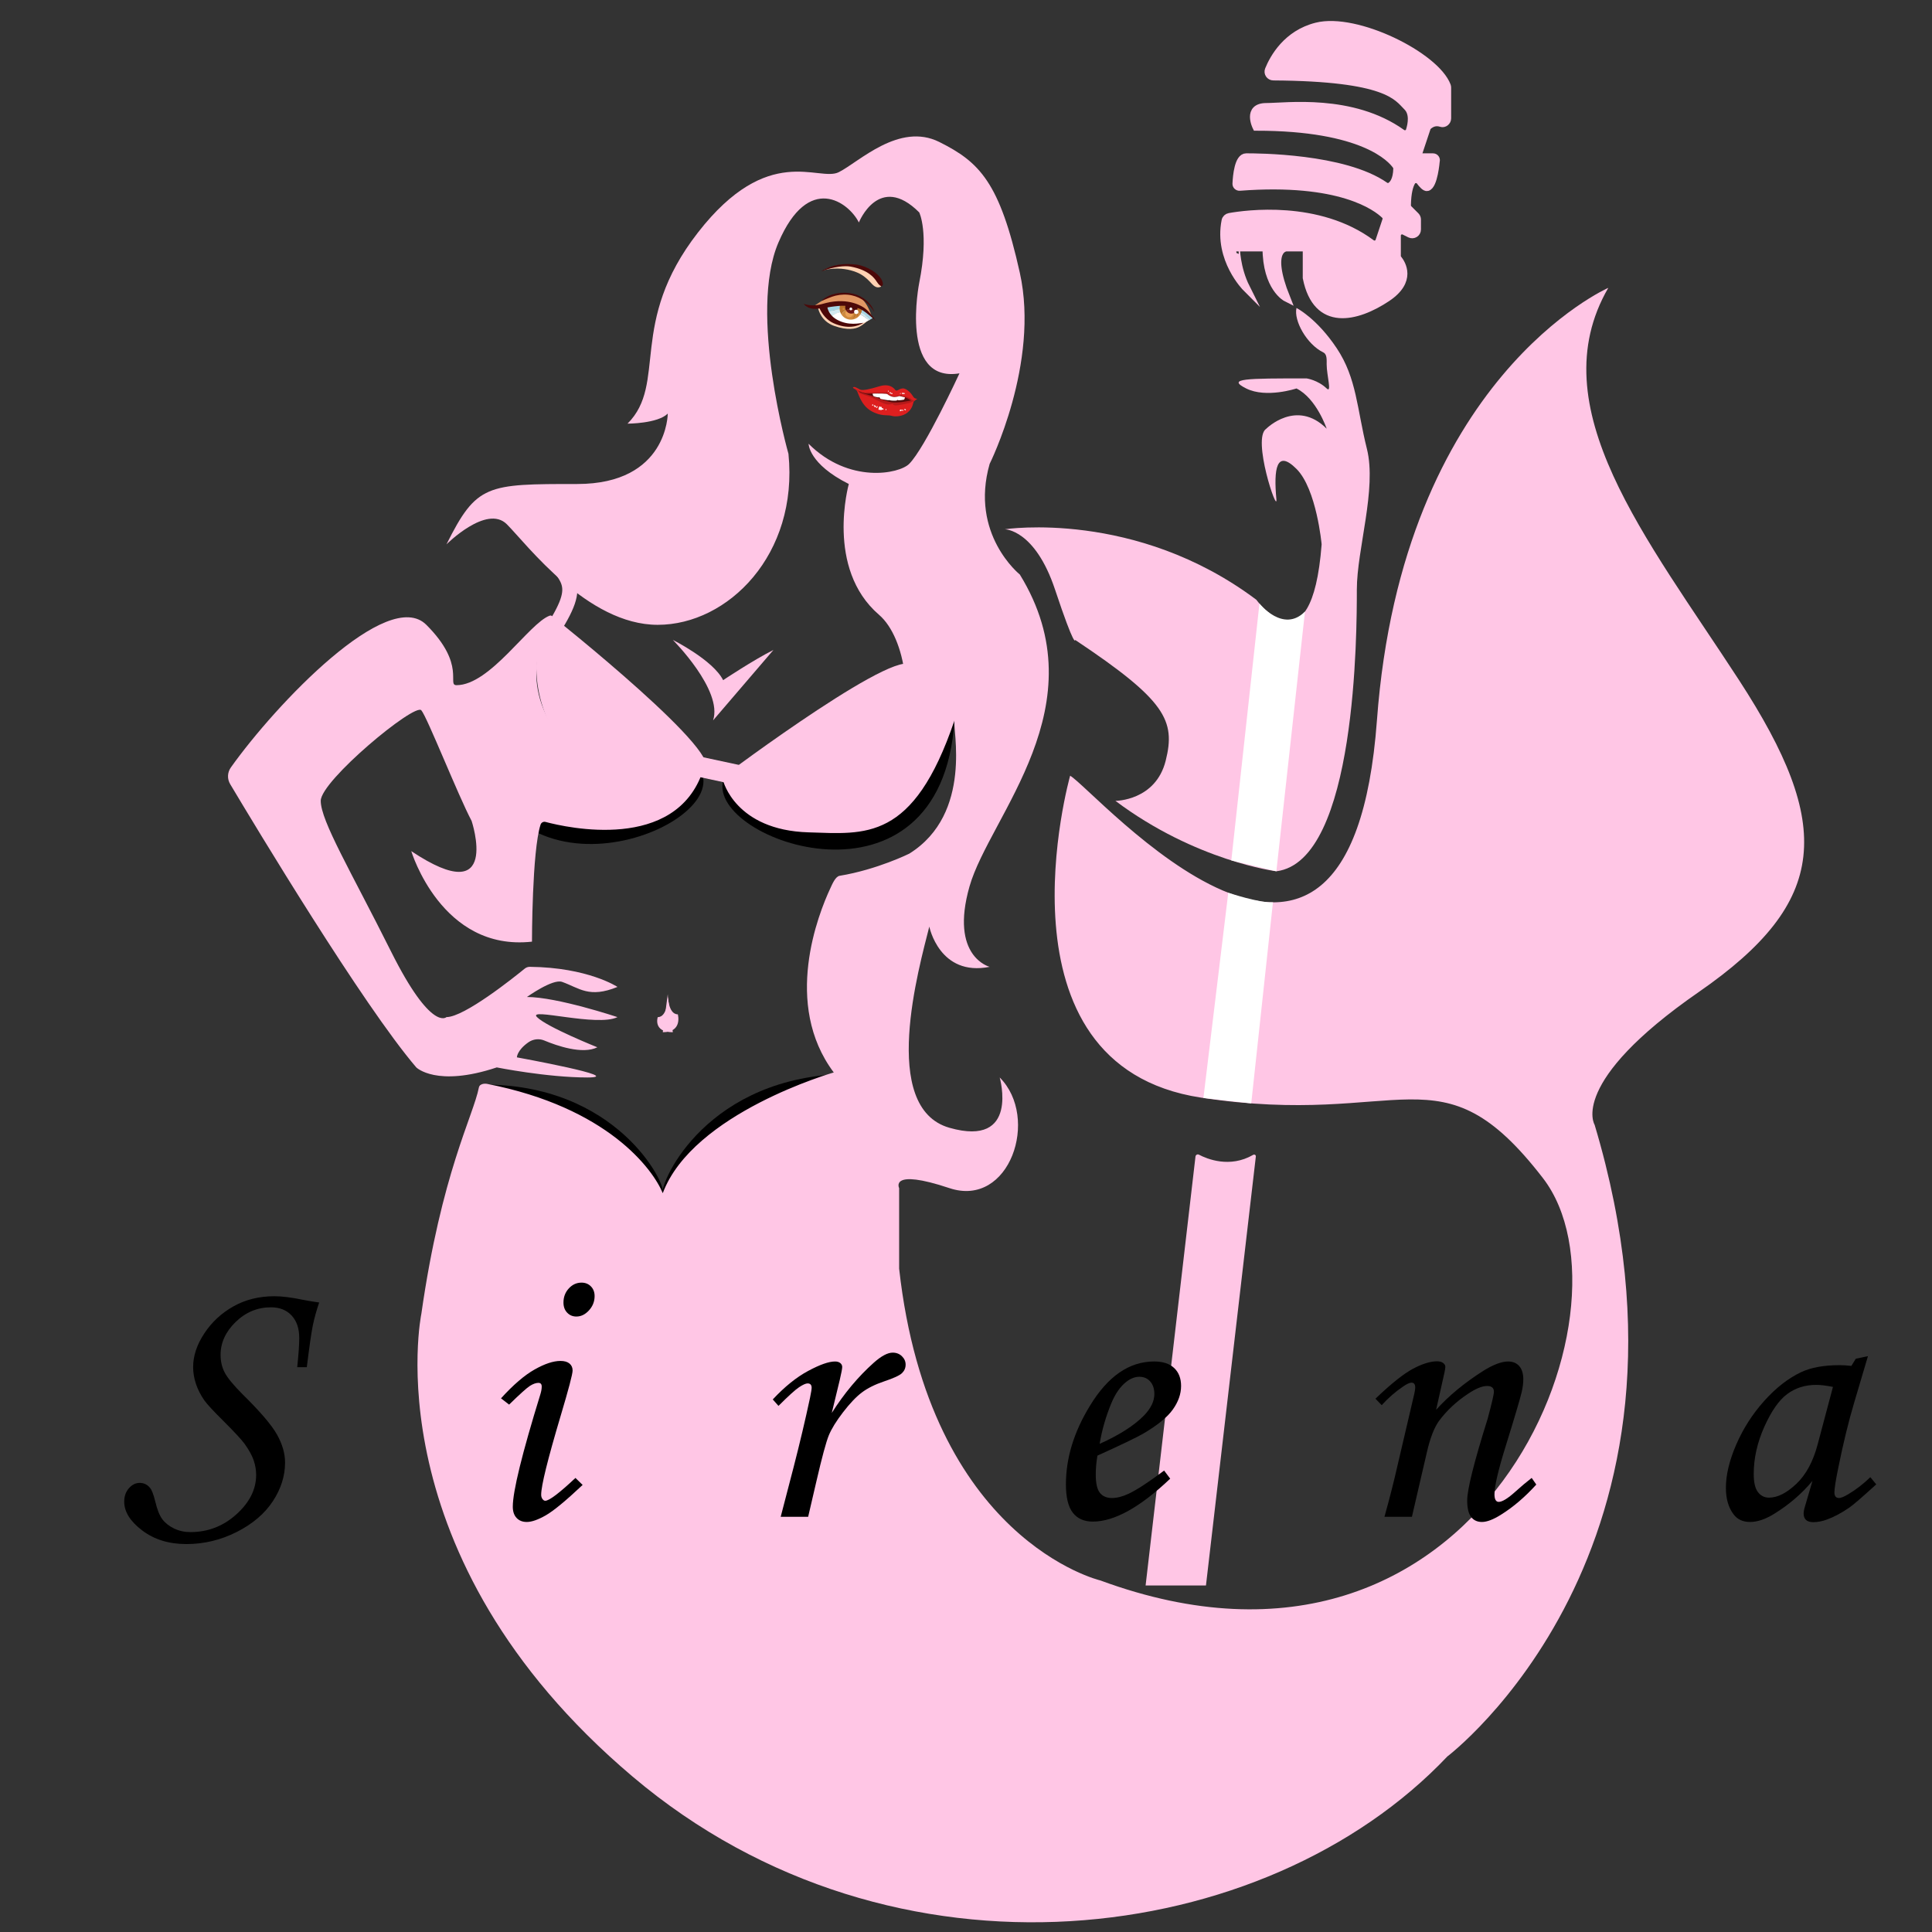 <?xml version="1.0" encoding="utf-8"?>
<!-- Generator: Adobe Illustrator 24.2.3, SVG Export Plug-In . SVG Version: 6.00 Build 0)  -->
<!DOCTYPE svg PUBLIC "-//W3C//DTD SVG 1.1//EN" "http://www.w3.org/Graphics/SVG/1.1/DTD/svg11.dtd">
<svg version="1.1" id="Слой_1" xmlns:x="http://ns.adobe.com/Extensibility/1.0/" xmlns:i="http://ns.adobe.com/AdobeIllustrator/10.0/" xmlns:graph="http://ns.adobe.com/Graphs/1.0/"
	 xmlns="http://www.w3.org/2000/svg" xmlns:xlink="http://www.w3.org/1999/xlink" x="0px" y="0px" viewBox="0 0 256 256"
	 style="enable-background:new 0 0 256 256;" xml:space="preserve">
<rect x="0" y="0" width="256" height="256" fill="#333333" stroke="none"/>
<style type="text/css">
	.st0{fill:#FFC6E5;}
	.st1{fill:#FFFFFF;}
	.st2{fill:#FFC6E5;stroke:#FFC6E5;stroke-miterlimit:10;}
	.st3{fill:#DD1F1F;}
	.st4{fill:#B61A1A;}
	.st5{fill:#550C0C;}
	.st6{fill:#FFD2B3;}
	.st7{fill:#E29764;}
	.st8{fill:#A5D6E5;}
	.st9{opacity:0.5;fill:#A5D6E5;enable-background:new    ;}
	.st10{fill:#CE893E;}
	.st11{fill:#BA732B;}
	.st12{fill:#EAA157;}
	.st13{fill:#4C0808;}
	.st14{fill:#6D1818;}
	.st15{opacity:0.5;fill:#EAA157;enable-background:new    ;}
	.st16{fill:none;stroke:#FFC6E5;stroke-width:2;stroke-miterlimit:10;}
</style>
<path d="M87.822,158.1c0.57-1.066-6.038-14.621-24.128-14.38"/>
<path d="M87.801,158.387c-0.644-1.023,4.992-15.011,23.054-16.046"/>
<path d="M95.819,103.453c-2.058,7.935,28.9,18.991,30.656-7.997"/>
<path d="M93.118,102.754c2.036,7.941-28.952,18.911-30.633-8.082"/>
<path class="st0" d="M95.819,103.453c0,0,1.611,6.551,11.31,6.838c7.515,0.222,13.888,1.269,19.345-14.835
	c-0.306,0.903,2.523,12.341-5.984,17.654c0,0-4.251,2.115-9.238,2.939
	c-0.566,0.094-0.99,1.143-1.233,1.663c-1.582,3.386-6.335,15.334,0.46,24.394
	c0,0-18.66,5.331-22.659,15.994c-1.316-3.19-7.313-11.362-23.27-14.48
	c-0.431-0.084-1.008,0.034-1.092,0.465c-0.739,3.784-4.962,11.35-7.627,30.01
	c0,0-6.664,31.989,27.99,61.311s83.97,22.659,107.961-2.666c0,0,36.36-27.457,19.513-83.703
	c0,0-3.519-5.598,13.808-17.594c17.327-11.996,17.828-22.092,5.331-41.319
	c-12.212-18.788-26.48-36.161-17.327-51.981c0,0-27.305,11.943-30.656,57.313
	c-3.58,48.478-37.395,9.162-40.652,7.331c0,0-10.839,38.345,17.327,42.651
	c26.888,4.111,31.666-7.021,45.317,10.663c13.358,17.305-7.997,71.974-58.646,53.314
	c0,0-22.659-5.331-26.657-41.319v-10.663c0,0-1.333-2.666,6.664,0s11.996-9.33,6.664-14.661
	c0,0,2.666,9.33-6.664,6.664s-3.999-21.326-2.666-26.657c0,0,1.333,6.664,7.997,5.331
	c0,0-5.331-1.333-2.666-10.663c2.666-9.33,17.327-23.991,6.664-41.319c0,0-6.664-5.331-3.999-14.661
	c0,0,6.664-13.329,3.999-25.324c-2.666-11.996-5.331-14.661-10.663-17.327
	c-5.331-2.666-10.663,2.666-13.329,3.999c-2.666,1.333-9.33-3.999-18.66,7.997
	s-3.999,19.993-9.33,25.324c0,0,3.999,0,5.331-1.333c0,0,0,9.33-11.996,9.33s-13.329,0-17.327,7.997
	c0,0,5.331-5.331,7.997-2.666c2.666,2.666,10.663,13.329,19.993,13.329s18.66-9.33,17.327-22.659
	c0,0-5.331-18.66-1.333-27.99s9.33-5.331,10.663-2.666c0,0,2.666-6.664,7.997-1.333
	c0,0,1.333,2.666,0,9.33c0,0-2.666,13.329,5.331,11.996c0,0-4.557,9.888-6.664,11.996
	c-1.333,1.333-7.997,2.666-13.329-2.666c0,0,0,2.666,5.331,5.331c0,0-3.147,11.182,3.999,17.327
	c7.129,6.131,5.363,35.574-22.074,20.322c-0.356-0.198-0.784-0.224-1.155-0.058
	c-2.344,1.044-11.42,4.389-18.089-2.937c-6.771-7.437-3.44-14.474-1.924-16.645
	c0.198-0.283-0.073-0.681-0.397-0.562c-2.738,1-7.868,9.21-12.34,9.21
	c-1.333,0,1.333-2.666-3.999-7.997c-5.1-5.1-19.957,10.534-25.904,18.901
	c-0.467,0.658-0.502,1.515-0.089,2.208c3.248,5.446,17.595,29.294,24.661,37.536
	c0,0,2.666,2.666,10.663,0c0,0,6.664,1.333,11.996,1.333c5.331,0-9.33-2.666-9.33-2.666
	s0-0.915,1.516-1.987c0.617-0.436,1.416-0.537,2.112-0.246c1.66,0.694,5.07,1.882,7.034,0.9
	c0,0-6.664-2.666-7.997-3.999c-1.333-1.333,7.997,1.333,10.663,0c0,0-7.997-2.666-11.996-2.666
	c0,0,3.41-2.449,4.665-1.999c2.306,0.826,3.565,2.197,7.331,0.666c0,0-3.87-2.58-11.609-2.664
	c-0.243-0.003-0.484,0.079-0.673,0.233c-1.45,1.183-8.012,6.429-10.377,6.429
	c0,0-1.999,1.999-7.331-8.664s-9.33-17.327-9.33-19.993c0-2.666,12.455-13.002,13.329-11.996
	c0.77,0.887,4.899,11.345,6.664,14.661c0,0,3.999,11.996-7.997,3.999c0,0,3.999,13.329,15.994,11.996
	c0,0,0-11.997,1.138-15.503c0.091-0.28,0.379-0.435,0.663-0.359c2.794,0.745,17.25,4.026,20.857-6.796"
	/>
<path class="st0" d="M94.486,95.456c1.333-3.999-5.331-10.663-5.331-10.663s5.331,2.666,6.664,5.331
	c0,0,3.999-2.666,6.664-3.999L94.486,95.456z"/>
<path class="st0" d="M88.488,132.11c0,0,0,2.666-1.333,2.666c0,0-0.666,1.999,1.999,1.999"/>
<path class="st0" d="M88.482,131.739c0,0-0,2.666,1.333,2.666c0,0,0.673,2.37-1.993,2.37"/>
<path class="st0" d="M133.139,70.132c0,0,17.327-2.666,33.321,9.33c0,0,7.331,9.996,8.664-7.331
	c0,0-0.666-7.331-3.332-9.996c-2.666-2.666-3.034,0.017-2.666,3.999
	c0.203,2.193-3.295-8.098-1.333-9.33c0,0,3.999-3.999,7.997,0c0,0-1.333-3.999-3.999-5.331
	c0,0-3.999,1.333-6.664,0c-2.666-1.333,0-1.333,7.997-1.333c0,0,1.485,0.205,2.666,1.333
	c0.724,0.692,0-1.76,0-3.195c0-0.558,0.07-1.328-0.432-1.573c-2.223-1.084-3.952-4.237-3.567-5.896
	c0,0,2.666,1.333,5.331,5.331c2.666,3.999,2.666,7.997,3.999,13.329s-1.333,13.329-1.333,18.66
	c0,5.331,0,35.987-10.663,37.32c0,0-10.663-1.333-21.326-9.33c0,0,5.331,0,6.664-5.331
	c1.333-5.331,0-7.997-11.996-15.994c0,0,0,1.333-2.666-6.664
	C137.137,70.132,133.139,70.132,133.139,70.132z"/>
<path class="st0" d="M151.799,210.082l6.608-56.831c0.026-0.223,0.26-0.354,0.459-0.249
	c1.064,0.561,4.084,1.817,7.185,0.022c0.169-0.098,0.377,0.025,0.354,0.218l-6.609,56.84H151.799z"/>
<path class="st1" d="M165.796,146.203l2.877-26.643c-1.785,0.113-5.921-1.268-5.921-1.268l-3.293,27.195
	L165.796,146.203z"/>
<path class="st1" d="M169.126,115.449l3.79-34.415c-2.874,2.905-6.033-1.055-6.033-1.055l-3.728,34.029
	L169.126,115.449z"/>
<path class="st2" d="M165.127,38.143c0,0-3.783-3.783-2.763-8.895c0.053-0.266,0.27-0.473,0.538-0.52
	c2.155-0.386,11.778-1.729,18.821,3.508c0.365,0.271,0.882,0.126,1.026-0.305l0.915-2.746
	c0.08-0.24,0.022-0.501-0.159-0.677c-1.134-1.101-5.945-4.743-19.232-3.731
	c-0.254,0.019-0.477-0.178-0.465-0.433c0.048-1.057,0.272-3.527,1.32-3.527
	c1.312,0,12.952,0,18.402,3.812c0.212,0.148,0.487,0.169,0.705,0.03
	c0.37-0.235,0.841-0.824,0.882-2.297c0.004-0.14-0.034-0.284-0.113-0.399
	c-0.652-0.945-4.348-5.144-18.544-5.144c0,0-1.333-2.666,1.333-2.666
	c2.575,0,11.366-1.243,17.968,3.475c0.365,0.261,0.883,0.116,1.018-0.311
	c0.285-0.896,0.531-2.306-0.327-3.164c-1.307-1.307-2.613-3.894-17.729-3.995
	c-0.471-0.003-0.795-0.475-0.617-0.911c0.643-1.582,2.398-4.768,6.351-5.756
	c5.277-1.319,15.778,3.891,17.284,7.875c0.031,0.083,0.043,0.168,0.043,0.256v4.058
	c0,0.435-0.42,0.778-0.833,0.64c-0.5-0.167-1.166-0.167-1.833,0.5l-1.333,3.999h2.099
	c0.279,0,0.475,0.273,0.387,0.537c0,0-0.266,3.252-1.154,3.461c-0.267,0.063-0.673-0.397-0.968-0.794
	c-0.28-0.377-0.855-0.345-1.094,0.06c-0.295,0.501-0.573,1.42-0.602,3.107
	c-0.003,0.18,0.07,0.365,0.197,0.492l0.94,0.94c0.124,0.124,0.193,0.292,0.193,0.467v1.324
	c0,0.491-0.517,0.81-0.956,0.591l-0.754-0.377c-0.439-0.22-0.956,0.1-0.956,0.591v2.686
	c0,0.148,0.045,0.287,0.138,0.402c0.491,0.61,1.952,2.892-1.471,5.174
	c-3.999,2.666-9.33,3.999-10.663-2.666v-3.999h-2.666c0,0-2.666,0,0,6.664c0,0-2.666-1.333-2.666-6.664
	h-3.999C163.794,32.812,163.794,35.477,165.127,38.143z"/>
<path class="st3" d="M118.63,51.678c0,0-0.559-0.96-2.072-0.502c-1.499,0.453-2.153,0.547-2.47,0.477
	c-0.317-0.07-0.791-0.476-1.013-0.353c-0.222,0.123,0.293,0.213,0.473,0.494
	c0.18,0.281,0.522,1.854,1.847,2.643c1.324,0.789,2.25,0.502,2.725,0.658
	c0.474,0.156,1.471,0.099,2.112-0.414c0.796-0.637,0.732-1.359,0.854-1.485
	c0.122-0.126,0.33-0.251,0.429-0.322c0.098-0.071-0.309,0.049-0.528-0.342
	c-0.218-0.391-0.856-1.101-1.382-1.063C119.076,51.508,118.871,51.918,118.63,51.678z"/>
<path class="st4" d="M113.176,51.377c0,0,0.808,0.626,1.435,0.647c0.627,0.021,2.449-0.014,2.684-0.032
	c0.234-0.018,0.074-0.251,0.234-0.018c0.16,0.234,0.612,0.518,0.972,0.507
	c0.36-0.011,0.877-0.097,0.964-0.185c0.087-0.088-0.025,0.143,0.142,0.172
	c0.167,0.029,0.812,0.112,1.145,0.42c0.333,0.308,0.415,0.087,0.415,0.087s0.037,0.118-0.339,0.298
	c-0.375,0.18-2.021,0.495-2.241,0.442c-0.22-0.053-0.283-0.185-0.339-0.193
	c-0.056-0.008-0.454,0.217-1.136-0.064c-0.681-0.281-1.556-0.771-1.88-0.886
	c-0.324-0.115-1.221-0.395-1.358-0.511c-0.137-0.117-0.247-0.312-0.279-0.332
	C113.562,51.708,113.194,51.475,113.176,51.377z"/>
<path class="st5" d="M113.853,51.847c0,0,0.672,0.338,1.176,0.323c0.504-0.015,2.435-0.075,2.568,0.066
	c0.133,0.141,0.603,0.405,0.996,0.368c0.393-0.037,0.551-0.119,0.551-0.119
	s0.808,0.133,1.094,0.3c0.286,0.167,0.482,0.275,0.482,0.275s-1.807,0.418-2.704,0.219
	c-0.897-0.2-2.263-0.746-2.562-0.843C115.158,52.339,113.784,51.997,113.853,51.847z"/>
<path class="st1" d="M116.335,52.654c0.166,0.036,0.182-0.056,0.182-0.056s0.09,0.252,0.218,0.273
	c0.128,0.02,0.651,0.128,0.883,0.154c0.232,0.026,0.206-0.03,0.206-0.03
	c0.02,0.092,0.612,0.107,0.843,0.096c0.231-0.011,0.27-0.113,0.27-0.113
	s0.014,0.045,0.111,0.062c0.097,0.017,0.713-0.059,0.755-0.096c0.026-0.023,0.077-0.174,0.112-0.286
	c-0.343-0.103-0.77-0.173-0.77-0.173s-0.158,0.082-0.551,0.119
	c-0.393,0.037-0.863-0.227-0.996-0.368c-0.1-0.105-1.207-0.098-1.969-0.082
	c0.012,0.089,0.03,0.189,0.061,0.258C115.756,52.564,116.17,52.618,116.335,52.654z"/>
<path class="st1" d="M117.754,51.826c-0.006-0.028-0.008-0.057-0.01-0.085
	c-0.001-0.015-0.022-0.018-0.028-0.005c-0.013,0.029-0.024,0.057-0.032,0.088
	c-0.011,0.039-0.003,0.061,0.02,0.092c0.014,0.019,0.048,0.015,0.052-0.012
	c0.001-0.011,0.005-0.021,0.007-0.032C117.764,51.855,117.757,51.842,117.754,51.826z"/>
<path class="st1" d="M118.251,52.096c-0.007-0.013-0.026-0.018-0.039-0.012
	c-0.025,0.011-0.05,0.018-0.077,0.022c-0.033,0.005-0.036-0.019-0.043-0.049
	c-0.005-0.025-0.035-0.049-0.059-0.028c-0.011,0.009-0.023,0.012-0.036,0.012
	c-0.003-0.037-0.012-0.072-0.024-0.113c-0.008-0.029-0.055-0.018-0.05,0.012
	c0.009,0.048-0.015,0.099-0.025,0.145c-0.009,0.045,0.042,0.073,0.077,0.05
	c0.011-0.008,0.027-0.014,0.043-0.02c0.005,0.032,0.021,0.06,0.055,0.076
	c0.044,0.02,0.089-0.004,0.13-0.027c0.002,0.014,0.003,0.03,0.006,0.042
	c0.006,0.026,0.039,0.019,0.05,0.002C118.282,52.171,118.269,52.131,118.251,52.096z"/>
<path class="st1" d="M119.347,52.088c-0.007-0.022-0.035-0.024-0.049-0.009
	c-0.022,0.024-0.06,0.067-0.035,0.106c0.01,0.016,0.032,0.023,0.05,0.016
	C119.349,52.185,119.358,52.122,119.347,52.088z"/>
<path class="st1" d="M119.829,52.072c-0.038-0.013-0.074-0.003-0.109,0.009
	c-0.012-0.021-0.04-0.032-0.063-0.023c-0.026,0.011-0.052,0.012-0.078,0.016
	c-0.007-0.006-0.017-0.01-0.028-0.013c-0.015-0.022-0.053-0.004-0.054,0.024
	c-0,0.009,0.002,0.016,0.004,0.024c-0.025,0.038,0.015,0.1,0.059,0.077
	c0.015-0.008,0.031-0.012,0.048-0.016c0.006,0.029,0.035,0.055,0.064,0.049
	c0.031-0.007,0.059-0.016,0.088-0.028c0.041-0.016,0.063,0.002,0.103,0.006
	c0.015,0.001,0.032-0.007,0.033-0.024C119.901,52.122,119.876,52.088,119.829,52.072z"/>
<path class="st1" d="M117.078,54.184c-0.023-0.062-0.081-0.075-0.138-0.071
	c-0.003-0.005-0.005-0.01-0.009-0.015c-0.02-0.029-0.052-0.039-0.082-0.032
	c-0.001-0.008-0.003-0.017-0.005-0.025c-0.002-0.006-0.005-0.011-0.009-0.015
	c0.001-0.005,0.002-0.01,0.002-0.015c0.018-0.108-0.106-0.152-0.176-0.083
	c-0.014,0.014-0.026,0.03-0.038,0.046c0.004-0.011,0.008-0.021,0.013-0.031
	c0.035-0.071-0.068-0.141-0.114-0.075c-0.069,0.099-0.091,0.212-0.12,0.328
	c-0.011,0.042,0.017,0.089,0.053,0.106c0.08,0.037,0.14,0.012,0.191-0.037
	c-0.016,0.069,0.068,0.112,0.126,0.08c0.032-0.017,0.053-0.045,0.076-0.072
	c0.015,0.01,0.034,0.016,0.052,0.012c0.044-0.009,0.099,0.006,0.138-0.015
	C117.07,54.254,117.092,54.222,117.078,54.184z"/>
<path class="st1" d="M117.467,54.282c0.013-0.019,0.006-0.051-0.018-0.055
	c-0.005-0.006-0.012-0.012-0.021-0.015c-0.04-0.015-0.076-0-0.098,0.038
	c-0.011,0.02-0.007,0.048,0.005,0.066c0.017,0.025,0.046,0.031,0.074,0.023
	c0.011-0.003,0.02-0.01,0.027-0.018c0.009-0.007,0.015-0.015,0.018-0.025
	C117.46,54.291,117.464,54.287,117.467,54.282z"/>
<path class="st1" d="M119.689,54.365c0.002-0.025-0.013-0.043-0.033-0.045
	c-0.003-0.005-0.006-0.009-0.009-0.014c-0.01-0.015-0.035-0.022-0.049-0.008
	c-0.049,0.046-0.117,0.01-0.172,0.005c-0.022-0.002-0.043,0.002-0.063,0.009
	c0-0.005,0-0.011,0-0.016c0-0.046-0.072-0.058-0.087-0.015
	c-0.016,0.045-0.031,0.089-0.045,0.135c-0.016,0.054,0.061,0.104,0.102,0.066
	c0.022-0.021,0.042-0.044,0.068-0.059c0.027-0.015,0.032-0.01,0.061-0.005
	c0.039,0.006,0.069-0.026,0.1-0.045c-0.001,0.003-0.001,0.006-0.002,0.009
	c-0.016,0.068,0.084,0.098,0.113,0.036C119.682,54.398,119.686,54.387,119.689,54.365z"/>
<path class="st1" d="M120.002,54.237c0.002,0.002,0.004,0.003,0.007,0.005
	c-0.007-0.005-0.013-0.009-0.02-0.014c-0.019-0.006-0.023-0.008-0.014-0.004
	c-0.008-0.003-0.016-0.006-0.025-0.008l-0-0c0.012,0.003-0.003-0.003-0.001-0.001
	c-0.005-0.004-0.015-0.014-0.01-0.008c-0.023-0.026-0.057-0.037-0.088-0.015
	c-0.03,0.022-0.033,0.059-0.016,0.09c0.016,0.029,0.038,0.052,0.065,0.069
	c0.02,0.013,0.042,0.013,0.065,0.013c0.023-0,0.044-0.02,0.057-0.033
	C120.055,54.299,120.048,54.248,120.002,54.237z"/>
<path class="st1" d="M116.19,53.844c-0.012,0.025-0.023,0.05-0.037,0.074
	c-0.014,0.024-0.028,0.045-0.035,0.072c-0.016,0.062,0.068,0.094,0.105,0.05
	c0.018-0.021,0.025-0.046,0.034-0.072c0.009-0.026,0.02-0.052,0.03-0.077
	C116.314,53.825,116.222,53.78,116.19,53.844z"/>
<path class="st1" d="M116.077,53.862c0-0.002,0.001-0.005,0-0.007
	c0-0,0-0,0-0.001c-0,0-0,0-0,0
	c-0.003-0.027-0.035-0.047-0.063-0.03c-0.003,0.002-0.007,0.005-0.011,0.008
	c-0.002-0.03-0.005-0.06-0.02-0.086c-0.04-0.069-0.119-0.059-0.178-0.022
	c-0.032,0.02-0.03,0.082,0.008,0.095c0.022,0.007,0.04,0.01,0.062,0.006
	c0.003,0.034-0.001,0.074,0.022,0.103c0.056,0.07,0.143,0.044,0.172-0.024
	c0.001-0,0.002-0.001,0.001-0.002l-0-0.002C116.074,53.889,116.077,53.876,116.077,53.862z"/>
<path class="st1" d="M115.672,53.59c-0.03-0.014-0.067-0.006-0.089,0.02
	c-0.02,0.024-0.026,0.068-0.004,0.093c0,0,0,0,0,0
	c-0,0.001-0,0.001-0.001,0.002c-0.011,0.023-0.001,0.052,0.022,0.062
	c0.025,0.012,0.048-0.001,0.061-0.023c0.003-0.005,0.005-0.011,0.008-0.016
	C115.723,53.7,115.732,53.619,115.672,53.59z"/>
<path class="st6" d="M116.738,37.864c-1.039-2.728-4.548-3.325-7.036-2.331
	c-0.041,0.016-0.413,0.185-0.597,0.286c-0.017,0.009,2.112-0.677,4.446,0.279
	c0.67,0.275,1.251,0.723,1.739,1.258c0.366,0.402,0.754,0.891,1.355,0.671
	C116.708,38.004,116.766,37.935,116.738,37.864z"/>
<path class="st6" d="M108.366,40.668c0,0,0.004,0.027,0.013,0.076c0.069,0.353,0.456,1.835,2.121,2.428
	c1.897,0.675,2.887,0.372,3.365,0.131c0.479-0.241,1.167-0.85,1.167-0.85L108.366,40.668z"/>
<path class="st7" d="M115.515,41.949c0,0-0.694-2.429-2.061-2.793c-0.718-0.191-1.812-0.434-3.101,0
	c-1.167,0.393-2.572,1.458-2.572,1.458L115.515,41.949z"/>
<path class="st8" d="M113.852,40.737c-1.313-0.41-2.435-0.716-4.57-0.159
	c-0.057,0.015,0.033,0.442,0.323,0.916c0.027-0.012,0.042-0.038,0.046-0.066
	c1.795-0.816,4.342-0.651,5.638,0.929c0.207-0.116,0.346-0.205,0.346-0.205
	S115.165,41.147,113.852,40.737z"/>
<path class="st1" d="M114.983,42.313c-1.2-1.094-3.608-1.535-4.832-0.322
	c0.007,0.048-0.027,0.101-0.083,0.087c0.299,0.292,0.689,0.541,1.186,0.651
	c1.585,0.349,2.589,0.258,3.168,0.043c0.237-0.088,0.482-0.207,0.69-0.318
	C115.07,42.402,115.027,42.353,114.983,42.313z"/>
<path class="st1" d="M109.651,41.428c-0.004,0.029-0.019,0.054-0.046,0.066
	c0.119,0.195,0.272,0.398,0.463,0.583c0.056,0.014,0.09-0.039,0.083-0.087
	c1.224-1.212,3.632-0.772,4.832,0.322c0.044,0.04,0.087,0.089,0.13,0.141
	c0.063-0.033,0.122-0.066,0.177-0.097C113.993,40.777,111.446,40.611,109.651,41.428z"/>
<path class="st9" d="M109.651,41.428c-0.004,0.029-0.019,0.054-0.046,0.066
	c0.119,0.195,0.272,0.398,0.463,0.583c0.056,0.014,0.09-0.039,0.083-0.087
	c1.224-1.212,3.632-0.772,4.832,0.322c0.044,0.04,0.087,0.089,0.13,0.141
	c0.063-0.033,0.122-0.066,0.177-0.097C113.993,40.777,111.446,40.611,109.651,41.428z"/>
<path class="st10" d="M112.719,40.988c-0.585-0.03-1.01,0.229-1.219,0.696
	c0.267,0.403,0.724,0.67,1.244,0.67c0.515,0,0.967-0.262,1.234-0.659
	C113.782,41.258,113.19,41.013,112.719,40.988z"/>
<path class="st11" d="M113.5,40.53c-0.658-0.321-1.402-0.301-2.119-0.266
	c-0.081,0.184-0.127,0.387-0.127,0.601c0,0.303,0.091,0.585,0.247,0.82
	c0.209-0.467,0.633-0.727,1.219-0.696c0.471,0.024,1.063,0.27,1.259,0.707
	c0.149-0.222,0.241-0.485,0.253-0.769C113.972,40.84,113.719,40.637,113.5,40.53z"/>
<path class="st12" d="M113.041,41.529c0,0.275-0.229,0.498-0.512,0.498s-0.512-0.223-0.512-0.498
	c0-0.275,0.229-0.498,0.512-0.498S113.041,41.254,113.041,41.529z"/>
<path class="st11" d="M113.3,41.263c0,0,0.115,0.13,0.188,0.308c0.112,0.27-0.033,0.492-0.033,0.492
	s0.37-0.257,0.204-0.604C113.492,41.113,113.3,41.263,113.3,41.263z"/>
<path class="st11" d="M113.174,41.263c0,0,0.093,0.332,0.025,0.557c-0.068,0.226-0.345,0.393-0.345,0.393
	s0.527-0.041,0.564-0.601C113.443,41.24,113.174,41.263,113.174,41.263z"/>
<path class="st13" d="M113.488,41.204c0.091-0.132,0.145-0.292,0.145-0.464
	c0-0.03-0.002-0.059-0.005-0.088c-0.002-0.002-0.004-0.002-0.006-0.004
	c-0.108-0.095-0.225-0.181-0.349-0.258c-0.242-0.034-0.486-0.055-0.734-0.063
	c-0.143-0.005-0.281-0.011-0.415-0.025c-0.081,0.127-0.128,0.277-0.128,0.438
	c0,0.131,0.032,0.255,0.087,0.365C112.457,40.941,112.997,40.919,113.488,41.204z"/>
<path class="st14" d="M112.814,41.558c0.279,0,0.526-0.14,0.673-0.354
	c-0.491-0.285-1.031-0.263-1.405-0.099C112.217,41.374,112.494,41.558,112.814,41.558z"/>
<circle class="st1" cx="113.455" cy="41.326" r="0.287"/>
<path class="st1" d="M112.926,40.93c0,0.101-0.082,0.184-0.184,0.184c-0.101,0-0.184-0.082-0.184-0.184
	c0-0.101,0.082-0.184,0.184-0.184C112.844,40.746,112.926,40.829,112.926,40.93z"/>
<path class="st15" d="M111.9,40.946c0,0.071-0.057,0.128-0.128,0.128c-0.071,0-0.128-0.057-0.128-0.128
	c0-0.071,0.057-0.128,0.128-0.128C111.842,40.818,111.9,40.875,111.9,40.946z"/>
<path class="st13" d="M116.026,42.482c-0.416-0.584-0.842-1.186-1.419-1.625
	c-0.288-0.219-2.083-1.461-5.122-0.719c-0.715,0.175-1.735,0.572-3.004,0.113
	c0.253,0.281,0.735,0.842,2.117,0.623c0.37,0.816,1.012,1.574,1.833,1.943
	c1.888,0.848,3.27,0.424,3.99-0.046c-0.504,0.041-1.971,0.442-3.525-0.417
	c-1.136-0.628-1.259-1.617-1.259-1.617c0.486-0.1,1.326-0.197,1.819-0.219
	c0.856-0.038,1.837,0.148,2.401,0.374C114.482,41.143,115.22,41.805,116.026,42.482z"/>
<path class="st13" d="M113.033,38.919c-1.321-0.314-3.087-0.076-4.119,0.871
	c-0.022,0.02,0.001,0.062,0.03,0.051c0.597-0.224,1.153-0.516,1.779-0.665
	c0.709-0.169,1.452-0.193,2.166-0.037c1.244,0.272,2.309,1.085,2.941,2.176
	c0.005,0.008,0.019,0.003,0.016-0.007C115.391,40.081,114.29,39.217,113.033,38.919z"/>
<path class="st13" d="M116.963,37.426c-0.321-1.207-2.201-2.193-3.422-2.357
	c-1.599-0.215-3.369-0.048-4.724,0.894c1.679-0.657,3.169-0.771,3.887-0.638
	c2.37,0.438,3.141,1.49,3.471,2.006C116.77,38.261,117.087,37.891,116.963,37.426z"/>
<path d="M40.653,181.161h-1.27c0.179-1.709,0.269-3.003,0.269-3.882c0-1.253-0.337-2.242-1.011-2.967
	c-0.674-0.724-1.587-1.086-2.74-1.086c-1.786,0-3.345,0.648-4.676,1.942
	c-1.332,1.295-1.997,2.749-1.997,4.361c0,0.863,0.182,1.646,0.548,2.346
	c0.365,0.7,1.172,1.678,2.422,2.933c2.288,2.248,3.79,4.007,4.503,5.277
	c0.714,1.27,1.071,2.508,1.071,3.713c0,1.775-0.541,3.486-1.624,5.131
	c-1.083,1.646-2.678,3.002-4.785,4.068c-2.108,1.067-4.333,1.601-6.677,1.601
	c-2.312,0-4.26-0.603-5.847-1.807s-2.38-2.474-2.38-3.809c0-0.716,0.208-1.31,0.623-1.782
	c0.415-0.472,0.891-0.708,1.428-0.708c0.553,0,1.009,0.22,1.367,0.659
	c0.228,0.261,0.456,0.847,0.684,1.758c0.26,1.107,0.578,1.908,0.952,2.404
	c0.374,0.496,0.891,0.903,1.55,1.222c0.659,0.316,1.379,0.476,2.161,0.476
	c2.327,0,4.362-0.786,6.104-2.357c1.741-1.572,2.612-3.311,2.612-5.217
	c0-0.652-0.11-1.299-0.33-1.942s-0.623-1.372-1.208-2.187c-0.407-0.555-1.311-1.531-2.71-2.932
	c-1.384-1.369-2.254-2.306-2.612-2.811c-0.505-0.732-0.879-1.47-1.123-2.211
	s-0.366-1.479-0.366-2.211c0-1.482,0.496-2.973,1.489-4.472c0.993-1.499,2.283-2.692,3.87-3.579
	c1.587-0.889,3.389-1.332,5.408-1.332c1.009,0,2.254,0.154,3.735,0.464
	c0.846,0.163,1.579,0.285,2.197,0.366c-0.358,1.059-0.635,2.055-0.83,2.99
	C41.264,176.519,40.995,178.378,40.653,181.161z"/>
<path d="M67.46,186.117l-1.074-0.83c1.625-1.79,3.109-3.064,4.45-3.82
	c1.341-0.758,2.483-1.136,3.426-1.136c0.521,0,0.919,0.114,1.195,0.342
	c0.276,0.228,0.415,0.537,0.415,0.928c0,0.472-0.528,2.474-1.583,6.006
	c-1.72,5.778-2.581,9.261-2.581,10.449c0,0.228,0.057,0.419,0.171,0.573
	c0.114,0.155,0.236,0.232,0.366,0.232c0.521,0,1.855-1.009,4.004-3.027l0.952,0.928
	c-2.23,2.1-3.857,3.442-4.883,4.028s-1.864,0.879-2.515,0.879c-0.57,0-1.021-0.179-1.355-0.537
	c-0.334-0.358-0.5-0.854-0.5-1.489c0-2.034,1.221-7.007,3.662-14.917
	c0.114-0.374,0.171-0.708,0.171-1.001c0-0.325-0.146-0.488-0.439-0.488
	c-0.326,0-0.696,0.131-1.111,0.391C69.816,183.888,68.892,184.718,67.46,186.117z M77.055,169.955
	c0.504,0,0.919,0.167,1.245,0.5c0.325,0.334,0.488,0.762,0.488,1.282c0,0.716-0.249,1.347-0.745,1.892
	c-0.497,0.546-1.054,0.818-1.672,0.818c-0.488,0-0.896-0.171-1.221-0.513
	c-0.326-0.342-0.488-0.789-0.488-1.343c0-0.732,0.236-1.355,0.708-1.867
	C75.842,170.211,76.403,169.955,77.055,169.955z"/>
<path d="M107.084,200.985h-3.638l1.709-6.567c0.83-3.223,1.554-6.282,2.173-9.18
	c0.146-0.716,0.22-1.164,0.22-1.343c0-0.391-0.18-0.586-0.537-0.586
	c-0.244,0-0.619,0.167-1.123,0.501c-0.505,0.334-1.416,1.159-2.734,2.478l-0.757-0.854
	c1.562-1.676,3.12-2.934,4.674-3.771s2.745-1.258,3.575-1.258c0.293,0,0.524,0.069,0.695,0.207
	c0.171,0.139,0.256,0.314,0.256,0.525c0,0.213-0.106,0.777-0.32,1.693l-1.062,4.392
	c1.647-2.598,3.506-4.819,5.577-6.666c0.995-0.882,1.827-1.323,2.495-1.323
	c0.489,0,0.897,0.158,1.224,0.477c0.326,0.316,0.489,0.688,0.489,1.11
	c0,0.439-0.158,0.813-0.476,1.123s-1.11,0.676-2.379,1.099c-1.203,0.407-2.184,0.896-2.939,1.466
	c-0.756,0.569-1.586,1.44-2.488,2.612c-0.902,1.173-1.533,2.194-1.893,3.064
	c-0.358,0.871-0.905,2.893-1.639,6.066L107.084,200.985z"/>
<path d="M154.252,194.857l0.806,1.074c-3.988,3.793-7.406,5.688-10.254,5.688
	c-1.156,0-2.038-0.391-2.649-1.172c-0.609-0.781-0.915-2.034-0.915-3.76
	c0-3.483,1.058-6.95,3.174-10.4c2.376-3.923,5.216-5.884,8.521-5.884
	c1.155,0,2.039,0.289,2.648,0.867c0.611,0.578,0.916,1.371,0.916,2.38
	c0,1.058-0.366,2.1-1.099,3.125s-2.043,2.092-3.931,3.198c-0.944,0.537-2.963,1.506-6.055,2.905
	c-0.146,0.879-0.22,1.718-0.22,2.515c0,1.156,0.183,1.961,0.55,2.417
	c0.365,0.456,0.898,0.684,1.599,0.684c0.667,0,1.399-0.187,2.197-0.562
	C150.614,197.43,152.185,196.404,154.252,194.857z M145.707,191.317
	c2.62-1.172,4.59-2.433,5.908-3.784c0.895-0.943,1.343-1.88,1.343-2.808
	c0-0.7-0.183-1.257-0.55-1.673c-0.365-0.414-0.842-0.622-1.428-0.622
	c-0.603,0-1.188,0.228-1.758,0.684c-0.766,0.603-1.408,1.514-1.929,2.734
	C146.545,187.639,146.016,189.462,145.707,191.317z"/>
<path d="M183.085,186.19l-0.83-0.854c2.085-1.996,3.746-3.32,4.984-3.975s2.297-0.981,3.177-0.981
	c0.342,0,0.61,0.073,0.806,0.22s0.294,0.317,0.294,0.513c0,0.146-0.041,0.407-0.122,0.781
	l-1.101,4.913c1.657-1.841,3.736-3.559,6.239-5.156c1.332-0.83,2.429-1.246,3.29-1.246
	c0.634,0,1.13,0.203,1.487,0.61s0.536,0.993,0.536,1.758c0,0.505-0.073,1.074-0.219,1.709
	c-0.26,1.058-0.941,3.361-2.044,6.909c-1.038,3.32-1.557,5.525-1.557,6.616
	c0,0.334,0.049,0.584,0.146,0.751s0.235,0.25,0.415,0.25c0.472,0,1.212-0.455,2.222-1.367
	c0.716-0.65,1.432-1.253,2.148-1.807l0.61,0.879c-1.498,1.652-3.052,2.98-4.663,3.984
	c-1.025,0.648-1.872,0.972-2.539,0.972c-0.619,0-1.099-0.224-1.44-0.671s-0.513-1.176-0.513-2.186
	c0-1.448,0.903-5.054,2.71-10.815c0.553-2.051,0.83-3.247,0.83-3.589
	c0-0.504-0.302-0.757-0.903-0.757c-0.651,0-1.489,0.343-2.515,1.026
	c-1.53,1.012-2.808,2.201-3.833,3.57c-0.651,0.88-1.196,2.281-1.636,4.205l-1.978,8.532h-3.638
	c0.684-2.444,1.277-4.784,1.782-7.017l2.173-9.291c0.081-0.374,0.122-0.643,0.122-0.806
	c0-0.44-0.163-0.66-0.488-0.66c-0.261,0-0.635,0.173-1.123,0.517
	C184.907,184.402,183.964,185.223,183.085,186.19z"/>
<path d="M245.902,180.038l1.611-0.342l-1.831,6.177c-0.732,2.458-1.425,5.29-2.075,8.496
	c-0.358,1.742-0.537,2.865-0.537,3.369c0,0.505,0.203,0.757,0.61,0.757
	c0.26,0,0.675-0.171,1.245-0.513c1.009-0.602,1.978-1.351,2.905-2.246l0.781,0.952
	c-1.855,1.692-3.044,2.718-3.564,3.076c-1.042,0.716-2.035,1.245-2.979,1.587
	c-0.619,0.228-1.221,0.342-1.807,0.342c-0.424,0-0.741-0.098-0.952-0.293
	c-0.212-0.195-0.317-0.48-0.317-0.854c0-0.244,0.064-0.577,0.195-1.001l0.977-3.32
	c-1.4,1.677-3.068,3.117-5.005,4.321c-1.188,0.749-2.279,1.123-3.271,1.123
	c-0.944,0-1.669-0.334-2.173-1.001c-0.684-0.895-1.025-2.066-1.025-3.516
	c0-1.725,0.46-3.646,1.38-5.762c0.919-2.115,2.151-4.036,3.698-5.762
	c1.546-1.725,3.174-2.994,4.883-3.809c1.318-0.618,3.011-0.928,5.078-0.928
	c0.521,0,1.05,0.033,1.587,0.098L245.902,180.038z M242.875,183.773
	c-0.879-0.179-1.62-0.269-2.222-0.269c-1.465,0-2.743,0.403-3.833,1.208
	c-1.091,0.807-2.104,2.255-3.039,4.346c-0.937,2.092-1.404,4.18-1.404,6.263
	c0,1.106,0.187,1.904,0.562,2.393c0.374,0.488,0.862,0.732,1.465,0.732
	c1.123,0,2.327-0.606,3.613-1.819c1.285-1.212,2.229-2.957,2.832-5.236L242.875,183.773z"/>
<path class="st0" d="M93.153,102.12c-21.169,7.233-25.35-15.062-19.944-20.435
	C73.209,81.686,97.205,100.736,93.153,102.12z"/>
<path class="st0" d="M120.934,88.571c1.621,22.312-21.005,20.695-24.829,14.102
	C96.105,102.673,120.623,84.3,120.934,88.571z"/>
<path class="st16" d="M70.677,87.287c6.726-9.678,5.705-9.66,1.325-14.513"/>
<rect x="93.819" y="98.788" transform="matrix(0.21 -0.978 0.978 0.21 -24.644 173.753)" class="st0" width="2.666" height="6.664"/>
</svg>
